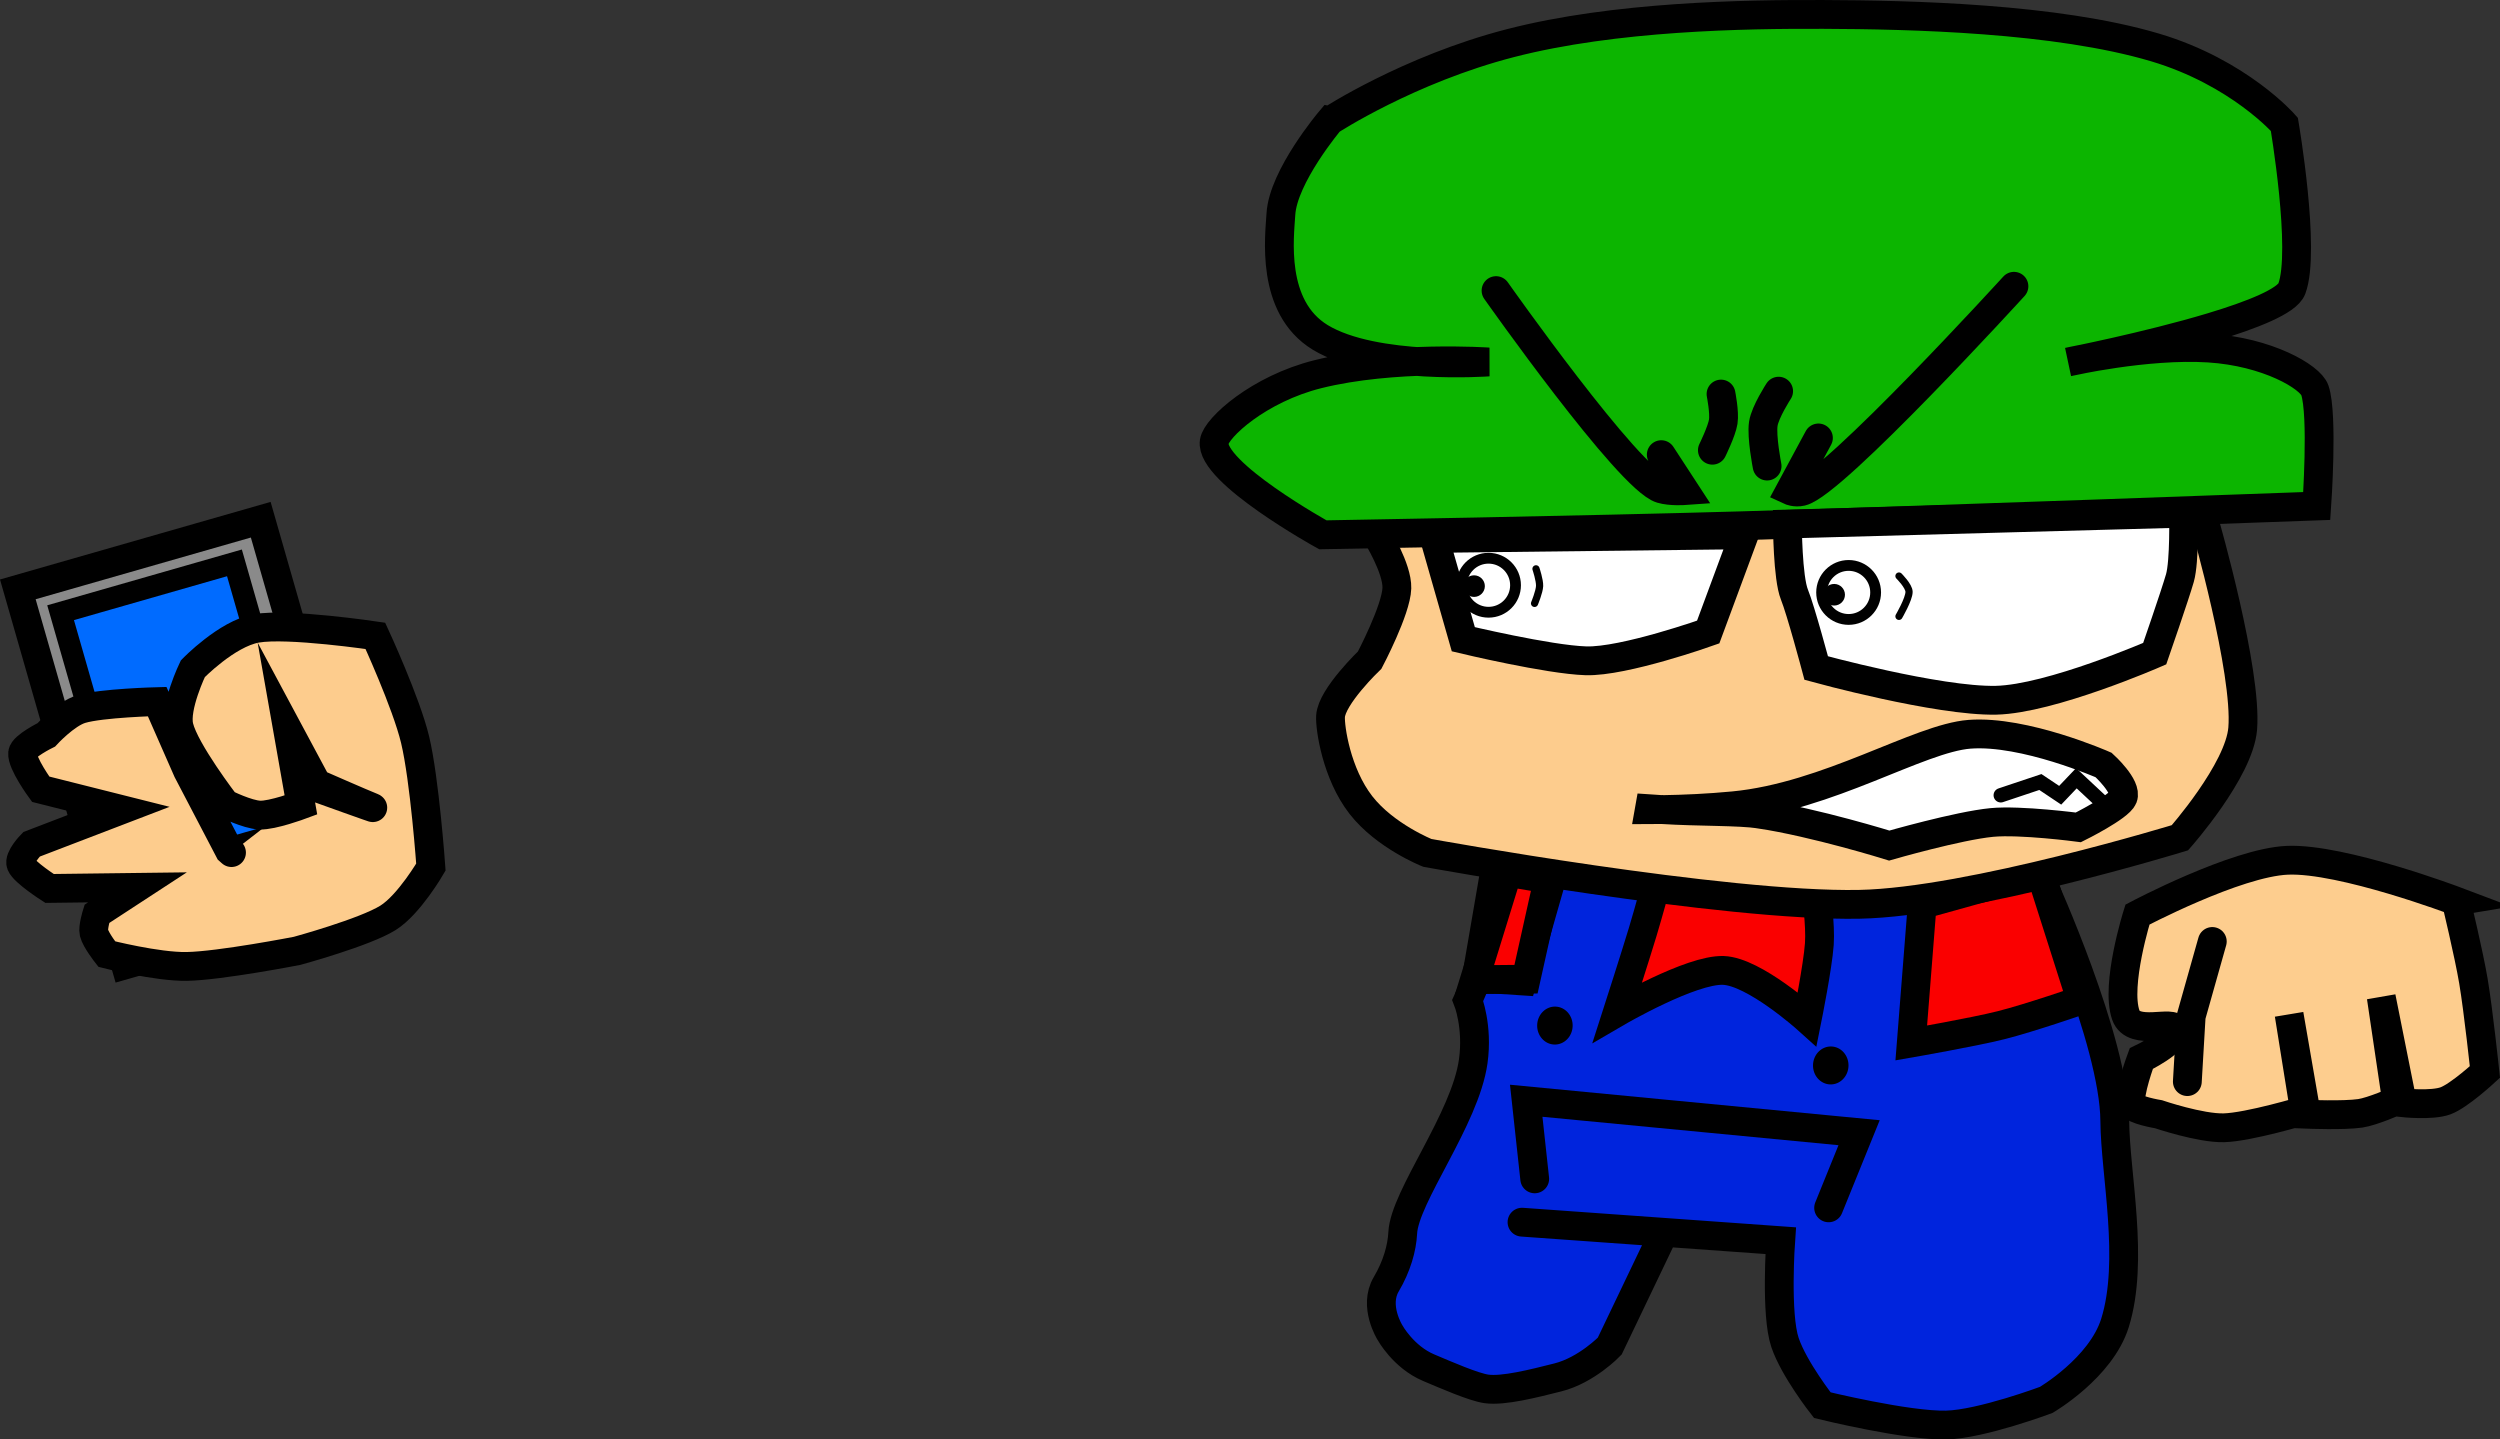 <svg version="1.1" xmlns="http://www.w3.org/2000/svg" xmlns:xlink="http://www.w3.org/1999/xlink" width="347.125" height="199.869" viewBox="0,0,347.125,199.869"><rect x="0" y="0" width="347.125" height="199.869" fill="#333333" stroke="none"/><g transform="translate(11.892,-81.062)"><g data-paper-data="{&quot;isPaintingLayer&quot;:true}" fill-rule="nonzero" stroke-linejoin="miter" stroke-miterlimit="10" stroke-dasharray="" stroke-dashoffset="0" style="mix-blend-mode: normal"><g data-paper-data="{&quot;index&quot;:null}" stroke="#000000"><g stroke-linecap="butt"><path d="M5.528,215.021l-14.946,-52.126l33.729,-9.671l14.946,52.126z" fill="#8a8a8a" stroke-width="4"/><path d="M6.959,202.537l-10.437,-36.401l24.139,-6.921l10.437,36.401z" fill="#006bff" stroke-width="3"/><path d="M20.112,201.726c1.624,-0.466 3.318,0.473 3.784,2.097c0.466,1.624 -0.473,3.318 -2.097,3.784c-1.624,0.466 -3.318,-0.473 -3.784,-2.097c-0.466,-1.624 0.473,-3.318 2.097,-3.784z" fill="#8a8a8a" stroke-width="2"/></g><path d="M31.949,190.387c0,0 9.275,3.339 7.85,2.778c-1.435,-0.565 -7.703,-3.317 -7.703,-3.317l-4.073,-7.598l1.868,10.589c0,0 -3.957,1.472 -5.714,1.4c-1.756,-0.073 -4.778,-1.591 -4.778,-1.591c0,0 -5.619,-7.311 -6.435,-10.695c-0.652,-2.704 1.917,-8.032 1.917,-8.032c0,0 4.704,-4.863 8.821,-5.605c4.322,-0.779 16.525,1.034 16.525,1.034c0,0 4.286,9.287 5.517,14.415c1.331,5.543 2.194,17.695 2.194,17.695c0,0 -3.028,5.212 -5.953,7.044c-3.235,2.025 -12.624,4.584 -12.624,4.584c0,0 -10.704,2.085 -15.326,2.164c-4.131,0.071 -11.1,-1.711 -11.1,-1.711c0,0 -1.528,-1.936 -1.78,-2.962c-0.184,-0.748 0.405,-2.627 0.405,-2.627l5.637,-3.68l-12.208,0.152c0,0 -3.518,-2.245 -3.964,-3.338c-0.376,-0.92 1.461,-2.79 1.461,-2.79l12.549,-4.81l-11.278,-2.839c0,0 -2.654,-3.627 -2.51,-5.019c0.099,-0.96 3.291,-2.532 3.291,-2.532c0,0 2.683,-2.932 4.839,-3.578c2.803,-0.84 10.554,-1.037 10.554,-1.037l4.221,9.608l5.79,11.078l0.311,0.278" fill="#fdcc8d" stroke-width="4" stroke-linecap="round"/></g><g data-paper-data="{&quot;index&quot;:null}"><path d="M218.589,253.4l-6.975,14.576c0,0 -3.198,3.329 -7.194,4.338c-3.424,0.864 -7.573,1.922 -9.92,1.596c-1.745,-0.242 -5.61,-1.923 -8.039,-2.953c-3.509,-1.487 -5.361,-4.876 -5.361,-4.876c0,0 -2.303,-3.671 -0.513,-6.699c1.476,-2.498 2.186,-5.023 2.291,-7.135c0.251,-5.047 8.666,-15.78 9.789,-23.821c0.678,-4.858 -0.766,-8.462 -0.766,-8.462c0,0 2.957,-6.522 3.694,-9.563c0.745,-3.072 0.754,-8.775 0.754,-8.775l6.962,2.301l-3.818,13.344c0,0 -2.383,-0.154 -3.449,-0.227c-1.065,-0.073 -2.947,-0.213 -2.947,-0.213l2.935,-17.061l75.691,3.929c0,0 9.946,21.925 10.022,32.993c0.05,7.34 2.738,19.39 0.027,28.065c-1.957,6.261 -9.558,10.687 -9.558,10.687c0,0 -9.014,3.371 -13.869,3.485c-5.439,0.127 -17.21,-2.758 -17.21,-2.758c0,0 -3.928,-4.999 -5.179,-8.694c-1.328,-3.923 -0.601,-14.145 -0.601,-14.145l-35.918,-2.571" fill="#0024dd" stroke="#000000" stroke-width="4" stroke-linecap="round"/><path d="M271.396,202.11l5.672,17.825c0,0 -7.061,2.455 -11.114,3.476c-3.789,0.955 -12.467,2.468 -12.467,2.468l1.515,-19.21z" fill="#fa0000" stroke="#000000" stroke-width="4" stroke-linecap="round"/><path d="M240.259,204.945c0,0 0.655,4.47 0.465,7.2c-0.215,3.101 -1.69,10.435 -1.69,10.435c0,0 -7.351,-6.614 -11.633,-6.775c-4.491,-0.169 -14.715,5.786 -14.715,5.786c0,0 2.467,-7.679 3.5,-11.093c0.813,-2.689 2.195,-7.738 2.195,-7.738z" fill="#fa0000" stroke="#000000" stroke-width="4" stroke-linecap="round"/><path d="M201.203,244.746l-1.18,-10.845l46.22,4.437l-4.231,10.432" fill="none" stroke="#000000" stroke-width="4" stroke-linecap="round"/><path d="M244.772,229.068c-0.04,1.455 -1.175,2.605 -2.536,2.567c-1.36,-0.037 -2.431,-1.248 -2.391,-2.703c0.04,-1.455 1.175,-2.605 2.536,-2.567c1.36,0.037 2.431,1.248 2.391,2.703z" fill="#000000" stroke="none" stroke-width="0.5" stroke-linecap="butt"/><path d="M203.934,226.098c-1.36,-0.037 -2.431,-1.248 -2.391,-2.703c0.04,-1.455 1.175,-2.605 2.536,-2.567c1.36,0.037 2.431,1.248 2.391,2.703c-0.04,1.455 -1.175,2.605 -2.536,2.567z" fill="#000000" stroke="none" stroke-width="0.5" stroke-linecap="butt"/><path d="M203.088,203.131l-3.094,13.892l-7.15,0.067l4.601,-14.905z" fill="#fa0000" stroke="#000000" stroke-width="4" stroke-linecap="round"/></g><g data-paper-data="{&quot;index&quot;:null}" fill="#fdcd8e" stroke="#000000" stroke-width="4" stroke-linecap="round"><path d="M329.139,206.187c0,0 1.761,7.285 2.405,11.105c0.686,4.072 1.594,12.619 1.594,12.619c0,0 -3.552,3.287 -5.462,3.997c-1.911,0.711 -6,0.268 -6,0.268l-2.932,-14.661l2.133,14.395c0,0 -3.326,1.482 -5.044,1.738c-2.291,0.341 -7.484,0.128 -7.484,0.128l-2.399,-13.861l2.133,13.328c0,0 -7.729,2.322 -11.188,2.413c-3.284,0.086 -9.071,-1.88 -9.071,-1.88c0,0 -3.544,-0.58 -3.797,-1.395c-0.439,-1.414 1.398,-6.335 1.398,-6.335c0,0 4.739,-2.229 4.691,-4.01c-0.04,-1.499 -5.773,1.022 -6.841,-2.035c-1.465,-4.193 1.617,-13.948 1.617,-13.948c0,0 13.677,-7.241 20.822,-7.542c7.579,-0.32 23.427,5.676 23.427,5.676z"/><path d="M291.82,231.244l0.533,-9.063l2.932,-10.396"/></g><g data-paper-data="{&quot;index&quot;:null}"><g stroke="#000000"><g><g><path d="M294.29,153.822c0,0 5.86,20.411 5.218,28.405c-0.469,5.839 -8.718,15.157 -8.718,15.157c0,0 -29.094,8.932 -44.475,9.241c-18.772,0.377 -60.025,-7.141 -60.025,-7.141c0,0 -5.857,-2.326 -9.216,-6.638c-3.405,-4.37 -4.31,-10.737 -4.222,-12.315c0.155,-2.767 5.438,-7.815 5.438,-7.815c0,0 3.687,-6.986 3.773,-9.995c0.079,-2.739 -2.773,-7.325 -2.773,-7.325" fill="#fdcc8d" stroke-width="4" stroke-linecap="round"/><path d="M172.79,97.822c0,0 10.889,-7.118 25.043,-10.771c14.511,-3.745 32.427,-4.027 43.454,-3.986c12.094,0.046 32.321,0.502 46.053,4.586c11.666,3.469 17.949,10.67 17.949,10.67c0,0 3.003,17.561 1.039,22.828c-0.641,1.72 -5.497,3.645 -11.184,5.353c-8.907,2.675 -19.855,4.819 -19.855,4.819c0,0 10.83,-2.485 19.527,-1.932c8.095,0.515 14.074,3.995 14.71,5.862c1.158,3.398 0.262,16.07 0.262,16.07c0,0 -55.745,2.043 -79.978,2.746c-21.418,0.621 -58.022,1.254 -58.022,1.254c0,0 -15.738,-8.701 -15.087,-12.936c0.299,-1.944 6.192,-7.316 14.386,-9.365c10.449,-2.613 23.7,-1.699 23.7,-1.699c0,0 -15.852,1.16 -23.36,-3.408c-6.967,-4.239 -5.639,-14.105 -5.467,-17.111c0.3,-5.247 6.827,-12.981 6.827,-12.981z" fill="#0cb500" stroke-width="4" stroke-linecap="round"/><g><path d="M291.29,152.322c0,0 0.167,6.667 -0.5,9c-0.667,2.333 -3.5,10.5 -3.5,10.5c0,0 -14.459,6.308 -22.033,6.469c-8.062,0.172 -24.967,-4.469 -24.967,-4.469c0,0 -2.148,-8.044 -3.024,-10.194c-0.951,-2.335 -0.976,-9.806 -0.976,-9.806z" fill="#ffffff" stroke-width="4" stroke-linecap="round"/><path d="M244.79,167.072c-2.071,0 -3.75,-1.679 -3.75,-3.75c0,-2.071 1.679,-3.75 3.75,-3.75c2.071,0 3.75,1.679 3.75,3.75c0,2.071 -1.679,3.75 -3.75,3.75z" fill="none" stroke-width="1.5" stroke-linecap="butt"/></g><g><path d="M230.29,155.322l-5,13.5c0,0 -11.695,4.16 -16.984,3.993c-5.21,-0.165 -17.016,-2.993 -17.016,-2.993l-4,-14z" fill="#ffffff" stroke-width="4" stroke-linecap="round"/><path d="M194.79,166.072c-2.071,0 -3.75,-1.679 -3.75,-3.75c0,-2.071 1.679,-3.75 3.75,-3.75c2.071,0 3.75,1.679 3.75,3.75c0,2.071 -1.679,3.75 -3.75,3.75z" fill="none" stroke-width="1.5" stroke-linecap="butt"/></g></g><path d="M267.745,120.811c0,0 -25.035,27.449 -29.483,28.497c-0.894,0.211 -1.61,-0.121 -1.61,-0.121l3.945,-7.317" fill="none" stroke-width="4" stroke-linecap="round"/><path d="M218.776,144.19l3.259,4.997c0,0 -1.957,0.14 -3.254,-0.246c-4.51,-1.344 -22.949,-27.529 -22.949,-27.529" fill="none" stroke-width="4" stroke-linecap="round"/></g><path d="M233.471,145.776c0,0 -0.804,-4.075 -0.526,-5.881c0.253,-1.646 2.126,-4.519 2.126,-4.519" fill="none" stroke-width="4" stroke-linecap="round"/><path d="M227.071,135.776c0,0 0.509,2.544 0.31,3.832c-0.202,1.311 -1.51,3.968 -1.51,3.968" fill="none" stroke-width="4" stroke-linecap="round"/></g><g stroke="#000000"><g data-paper-data="{&quot;index&quot;:null}" fill="#ffffff" stroke-width="4" stroke-linecap="butt"><path d="M232.416,194.094c-2.833,-0.429 -8.461,-0.299 -13.552,-0.62c3.112,-0.047 6.484,-0.201 9.927,-0.529c13.149,-1.253 25.777,-9.396 32.788,-9.93c7.625,-0.581 18.615,4.268 18.615,4.268c0,0 3.311,2.993 2.695,4.512c-0.546,1.346 -6.204,4.147 -6.204,4.147c0,0 -8.039,-1.062 -12.02,-0.679c-4.663,0.449 -14.235,3.206 -14.235,3.206c0,0 -10.252,-3.198 -18.015,-4.374z"/><path d="M217.111,193.489c0.008,-0.046 0.016,-0.092 0.024,-0.138c0.245,0.016 0.486,0.034 0.723,0.052c0.332,0.026 0.668,0.049 1.006,0.07c-0.594,0.009 -1.179,0.014 -1.753,0.016z"/></g><path d="M265.915,191.484l5.5,-1.839l2.75,1.839l2.25,-2.364l4.5,4.203" fill="none" stroke-width="2" stroke-linecap="round"/></g><path d="M242.78,165.144c-0.828,0 -1.5,-0.672 -1.5,-1.5c0,-0.828 0.672,-1.5 1.5,-1.5c0.828,0 1.5,0.672 1.5,1.5c0,0.828 -0.672,1.5 -1.5,1.5z" fill="#000000" stroke="none" stroke-width="0.5" stroke-linecap="butt"/><path d="M192.78,163.945c-0.828,0 -1.5,-0.672 -1.5,-1.5c0,-0.828 0.672,-1.5 1.5,-1.5c0.828,0 1.5,0.672 1.5,1.5c0,0.828 -0.672,1.5 -1.5,1.5z" fill="#000000" stroke="none" stroke-width="0.5" stroke-linecap="butt"/><path d="M251.78,161.044c0,0 1.4,1.387 1.4,2.2c0,1.01 -1.4,3.4 -1.4,3.4" fill="none" stroke="#000000" stroke-width="1" stroke-linecap="round"/><path d="M201.38,160.044c0,0 0.534,1.59 0.501,2.388c-0.033,0.802 -0.701,2.412 -0.701,2.412" fill="none" stroke="#000000" stroke-width="1" stroke-linecap="round"/></g></g></g></svg>